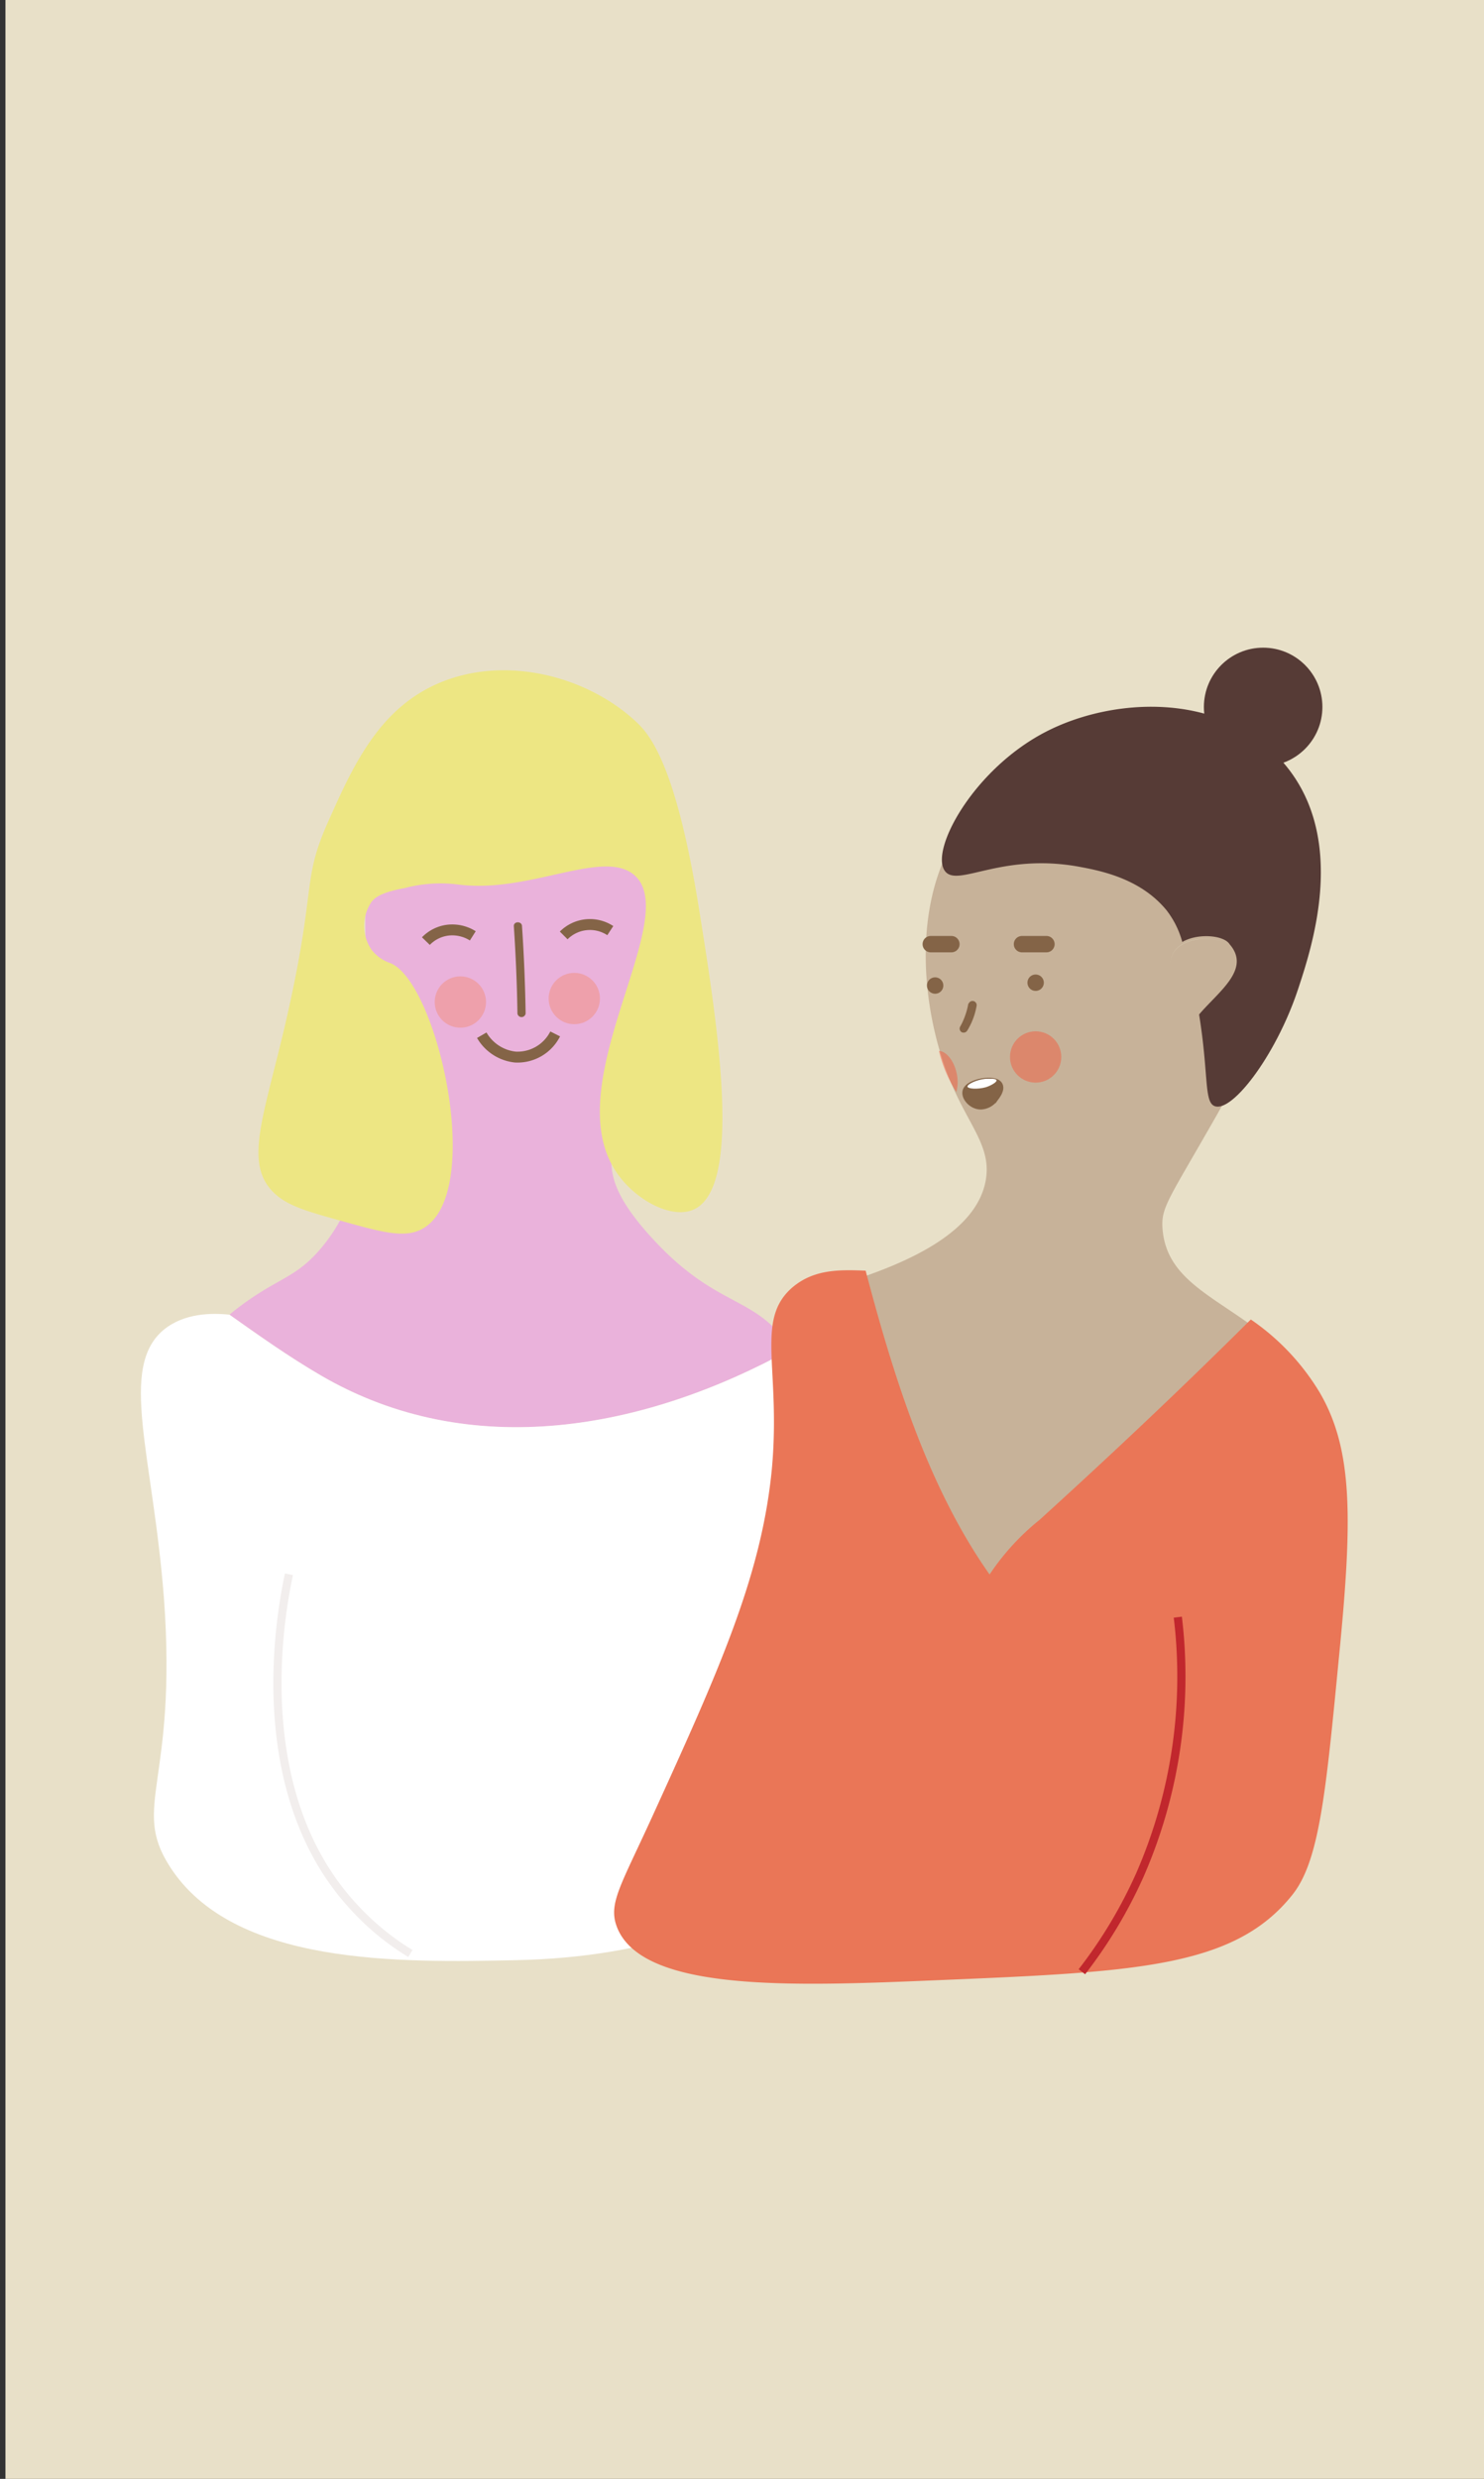 <svg id="Layer_1" data-name="Layer 1" xmlns="http://www.w3.org/2000/svg" viewBox="0 0 136 227">
  <rect x="0" y="0" width="136" height="227" fill="#333333" stroke="none"/>
  <defs>
    <style>
      .cls-1 {
        fill: #e8e0c8;
      }

      .cls-2 {
        fill: #eab2db;
      }

      .cls-3 {
        fill: #fff;
      }

      .cls-4 {
        fill: #ede683;
      }

      .cls-5 {
        fill: #c7b299;
      }

      .cls-6 {
        fill: #ea7657;
      }

      .cls-7 {
        fill: #563b36;
      }

      .cls-10, .cls-11, .cls-8 {
        fill: none;
      }

      .cls-14, .cls-8 {
        stroke: #846447;
      }

      .cls-10, .cls-11, .cls-14, .cls-8 {
        stroke-miterlimit: 10;
      }

      .cls-9 {
        fill: #f28f7c;
      }

      .cls-13, .cls-9 {
        opacity: 0.5;
      }

      .cls-10 {
        stroke: #c1272d;
      }

      .cls-10, .cls-11 {
        stroke-width: 0.75px;
      }

      .cls-11 {
        stroke: #f2eeed;
      }

      .cls-12, .cls-14 {
        fill: #846447;
      }

      .cls-13 {
        fill: #f25d40;
      }
    </style>
  </defs>
  <title>venner_3</title>
  <rect class="cls-1" x="0.5" width="136" height="227"/>
  <path class="cls-2" d="M72.44,123.58a8.71,8.71,0,0,0-1.35-1.83c-2.86-3-6.13-2.69-11.35-8.39-3.07-3.35-3.61-5.27-3.7-6.66-.23-3.36,2.05-4.71,3.7-8.64,2.4-5.75,1.11-11.38.49-14.07-1-4.44-2.57-11.21-8.64-13.82-5.69-2.44-13-.22-16.29,4.2-2,2.73-1.92,7.25-1.72,16.28.15,7.09.84,8.71,0,13.33-.57,3.14-1.32,7-4.2,10.37-2.4,2.83-4,2.62-7.9,5.67l-.45.37c2.7,1.91,5.42,3.84,8.35,5.55C43.16,134,59.16,130.89,72.44,123.58Z"/>
  <path class="cls-3" d="M72.44,123.58c-13.28,7.31-29.28,10.4-43.06,2.36-2.93-1.71-5.65-3.64-8.35-5.55-1.66-.17-4.13-.15-6,1.36-4.22,3.47-1,11.5,0,24.68,1.22,16.82-3,18.94.49,24.43,5.8,9.18,21.11,8.86,31.84,8.64,11.81-.25,22.22-3.67,24.92-8.89,1.81-3.49.27-5.37-.49-14.06C70.2,138,75.67,129.54,72.44,123.58Z"/>
  <path class="cls-4" d="M63.5,110.79c4.65-1.92,2.24-17,.59-27.39-2.16-13.55-4.59-16.19-5.83-17.34C53.82,61.94,46.45,60,40.4,62.48c-5.61,2.3-8,7.56-10.25,12.59-2.64,5.85-1,5.94-4.15,19.32-1.91,8-3.45,11.9-1.2,14.52,1.21,1.41,3.09,1.94,6,2.76,4,1.11,6.18,1.78,7.87.88,5.86-3.12,1.44-22.64-2.91-24.36A3.67,3.67,0,0,1,34.07,87a3.86,3.86,0,0,1,0-4.44c.27-.33.82-.84,3-1.23A12.85,12.85,0,0,1,42,81c6.47.85,13.23-3.3,16.1-.89,4.66,3.91-7.51,19.57-1.34,27.61C58.42,109.94,61.51,111.61,63.5,110.79Z"/>
  <path class="cls-5" d="M120,83.34c.13-5.35-2.69-11.34-7.45-14.16-7.81-4.63-19.91-.36-24.78,7.18-4.39,6.77-3.2,16.57-.66,22.68,1.71,4.13,3.81,6,3.21,9.14-.84,4.35-6.24,7-11,8.67,2.59,9.83,5.77,19.91,11.36,27.82a22.39,22.39,0,0,1,4.58-5c6.78-6.16,13.17-12.18,19.36-18.35-4-2.89-7.75-4.49-8.08-8.79-.15-2,.55-2.65,5-10.47C119.62,87.68,120,85.19,120,83.34Zm-7.33,3.36c-.77-1.22-5.7-1.12-5.4,1.84-.3-3,4.63-3.06,5.4-1.84,2.27,2.67-2.12,5-3.55,7.48C110.57,91.68,115,89.37,112.69,86.7Z"/>
  <path class="cls-6" d="M59.8,166.3c6.1-13.37,10-22,10.94-31.82.83-9.21-1.56-13.6,1.87-16.58,2-1.7,4.36-1.63,6.72-1.54,2.59,9.82,5.77,19.91,11.36,27.82a22.18,22.18,0,0,1,4.58-5c6.78-6.16,13.17-12.19,19.36-18.35a21.57,21.57,0,0,1,6.32,6.7c3.08,5.28,3,11.69,1.74,24.4-1.19,12.33-1.79,18.49-4.24,21.57-5.33,6.71-14.44,7.08-32.66,7.84-13,.54-26.84,1.11-29.23-4.82C55.7,174.35,56.84,172.79,59.8,166.3Z"/>
  <path class="cls-7" d="M117.11,69.29c-5.75-6-15.28-5.34-21.2-2.31-6.72,3.43-10.74,10.94-9.3,12.8,1.16,1.51,5.12-1.7,12.23-.42,2,.37,5.67,1.07,8.07,4a8.28,8.28,0,0,1,1.44,2.9c1.43-.84,3.82-.62,4.33.2,2,2.29-1,4.33-2.79,6.44.9,5.57.43,8.06,1.45,8.4,1.63.55,5.63-4.73,7.61-10.69C120.29,86.56,123.74,76.16,117.11,69.29Z"/>
  <circle class="cls-7" cx="115.76" cy="64.74" r="5.43"/>
  <path class="cls-8" d="M43.33,85.7a3.52,3.52,0,0,0-2.3-.52,3.38,3.38,0,0,0-2,1"/>
  <path class="cls-8" d="M55.93,85.22a3.4,3.4,0,0,0-4.27.44"/>
  <path class="cls-8" d="M44.15,94.8a4.05,4.05,0,0,0,3.08,2,3.87,3.87,0,0,0,3.65-2.12"/>
  <circle class="cls-9" cx="42.19" cy="91.76" r="2.35"/>
  <circle class="cls-9" cx="52.63" cy="91.44" r="2.35"/>
  <path class="cls-10" d="M107.94,148.09a45.31,45.31,0,0,1-3.46,23.57,43.37,43.37,0,0,1-5.33,8.9"/>
  <path class="cls-11" d="M26.48,144.16c-.67,3.15-4,20.07,6.19,30.73a23.6,23.6,0,0,0,4.94,4"/>
  <path class="cls-12" d="M85.7,91a.75.75,0,0,0,0-1.5.75.75,0,0,0,0,1.5Z"/>
  <path class="cls-12" d="M94.91,90.74a.75.75,0,0,0,0-1.5.75.75,0,0,0,0,1.5Z"/>
  <circle class="cls-13" cx="94.91" cy="96.79" r="2.35"/>
  <path class="cls-13" d="M87.66,98.24c-.26-1.18-1-2-1.61-2A12.31,12.31,0,0,0,87.64,100,3.46,3.46,0,0,0,87.66,98.24Z"/>
  <path class="cls-14" d="M88.7,100c.15-.72,2.4-1.09,2.71-.55.19.34-.38,1-.42,1.06a1.45,1.45,0,0,1-1.09.59C89.24,101.12,88.62,100.46,88.7,100Z"/>
  <path class="cls-3" d="M88.66,99.5c0-.22.84-.63,1.66-.71.3,0,.92-.05,1,.12s-.51.51-1,.66C89.55,99.77,88.7,99.71,88.66,99.5Z"/>
  <path class="cls-12" d="M47.09,84.82q.27,4,.33,8a.38.38,0,0,0,.75,0q-.06-4-.33-8c0-.48-.78-.48-.75,0Z"/>
  <path class="cls-12" d="M85.3,87.21h1.89a.75.75,0,0,0,0-1.5H85.3a.75.75,0,0,0,0,1.5Z"/>
  <path class="cls-12" d="M93.66,87.21H95.9a.75.75,0,0,0,0-1.5H93.66a.75.75,0,0,0,0,1.5Z"/>
  <path class="cls-12" d="M88.74,91.9A6,6,0,0,1,88.45,93,5.89,5.89,0,0,1,88,94a.38.38,0,0,0,.13.52.39.39,0,0,0,.51-.14,6.39,6.39,0,0,0,.86-2.27.38.38,0,0,0-.73-.2Z"/>
</svg>
